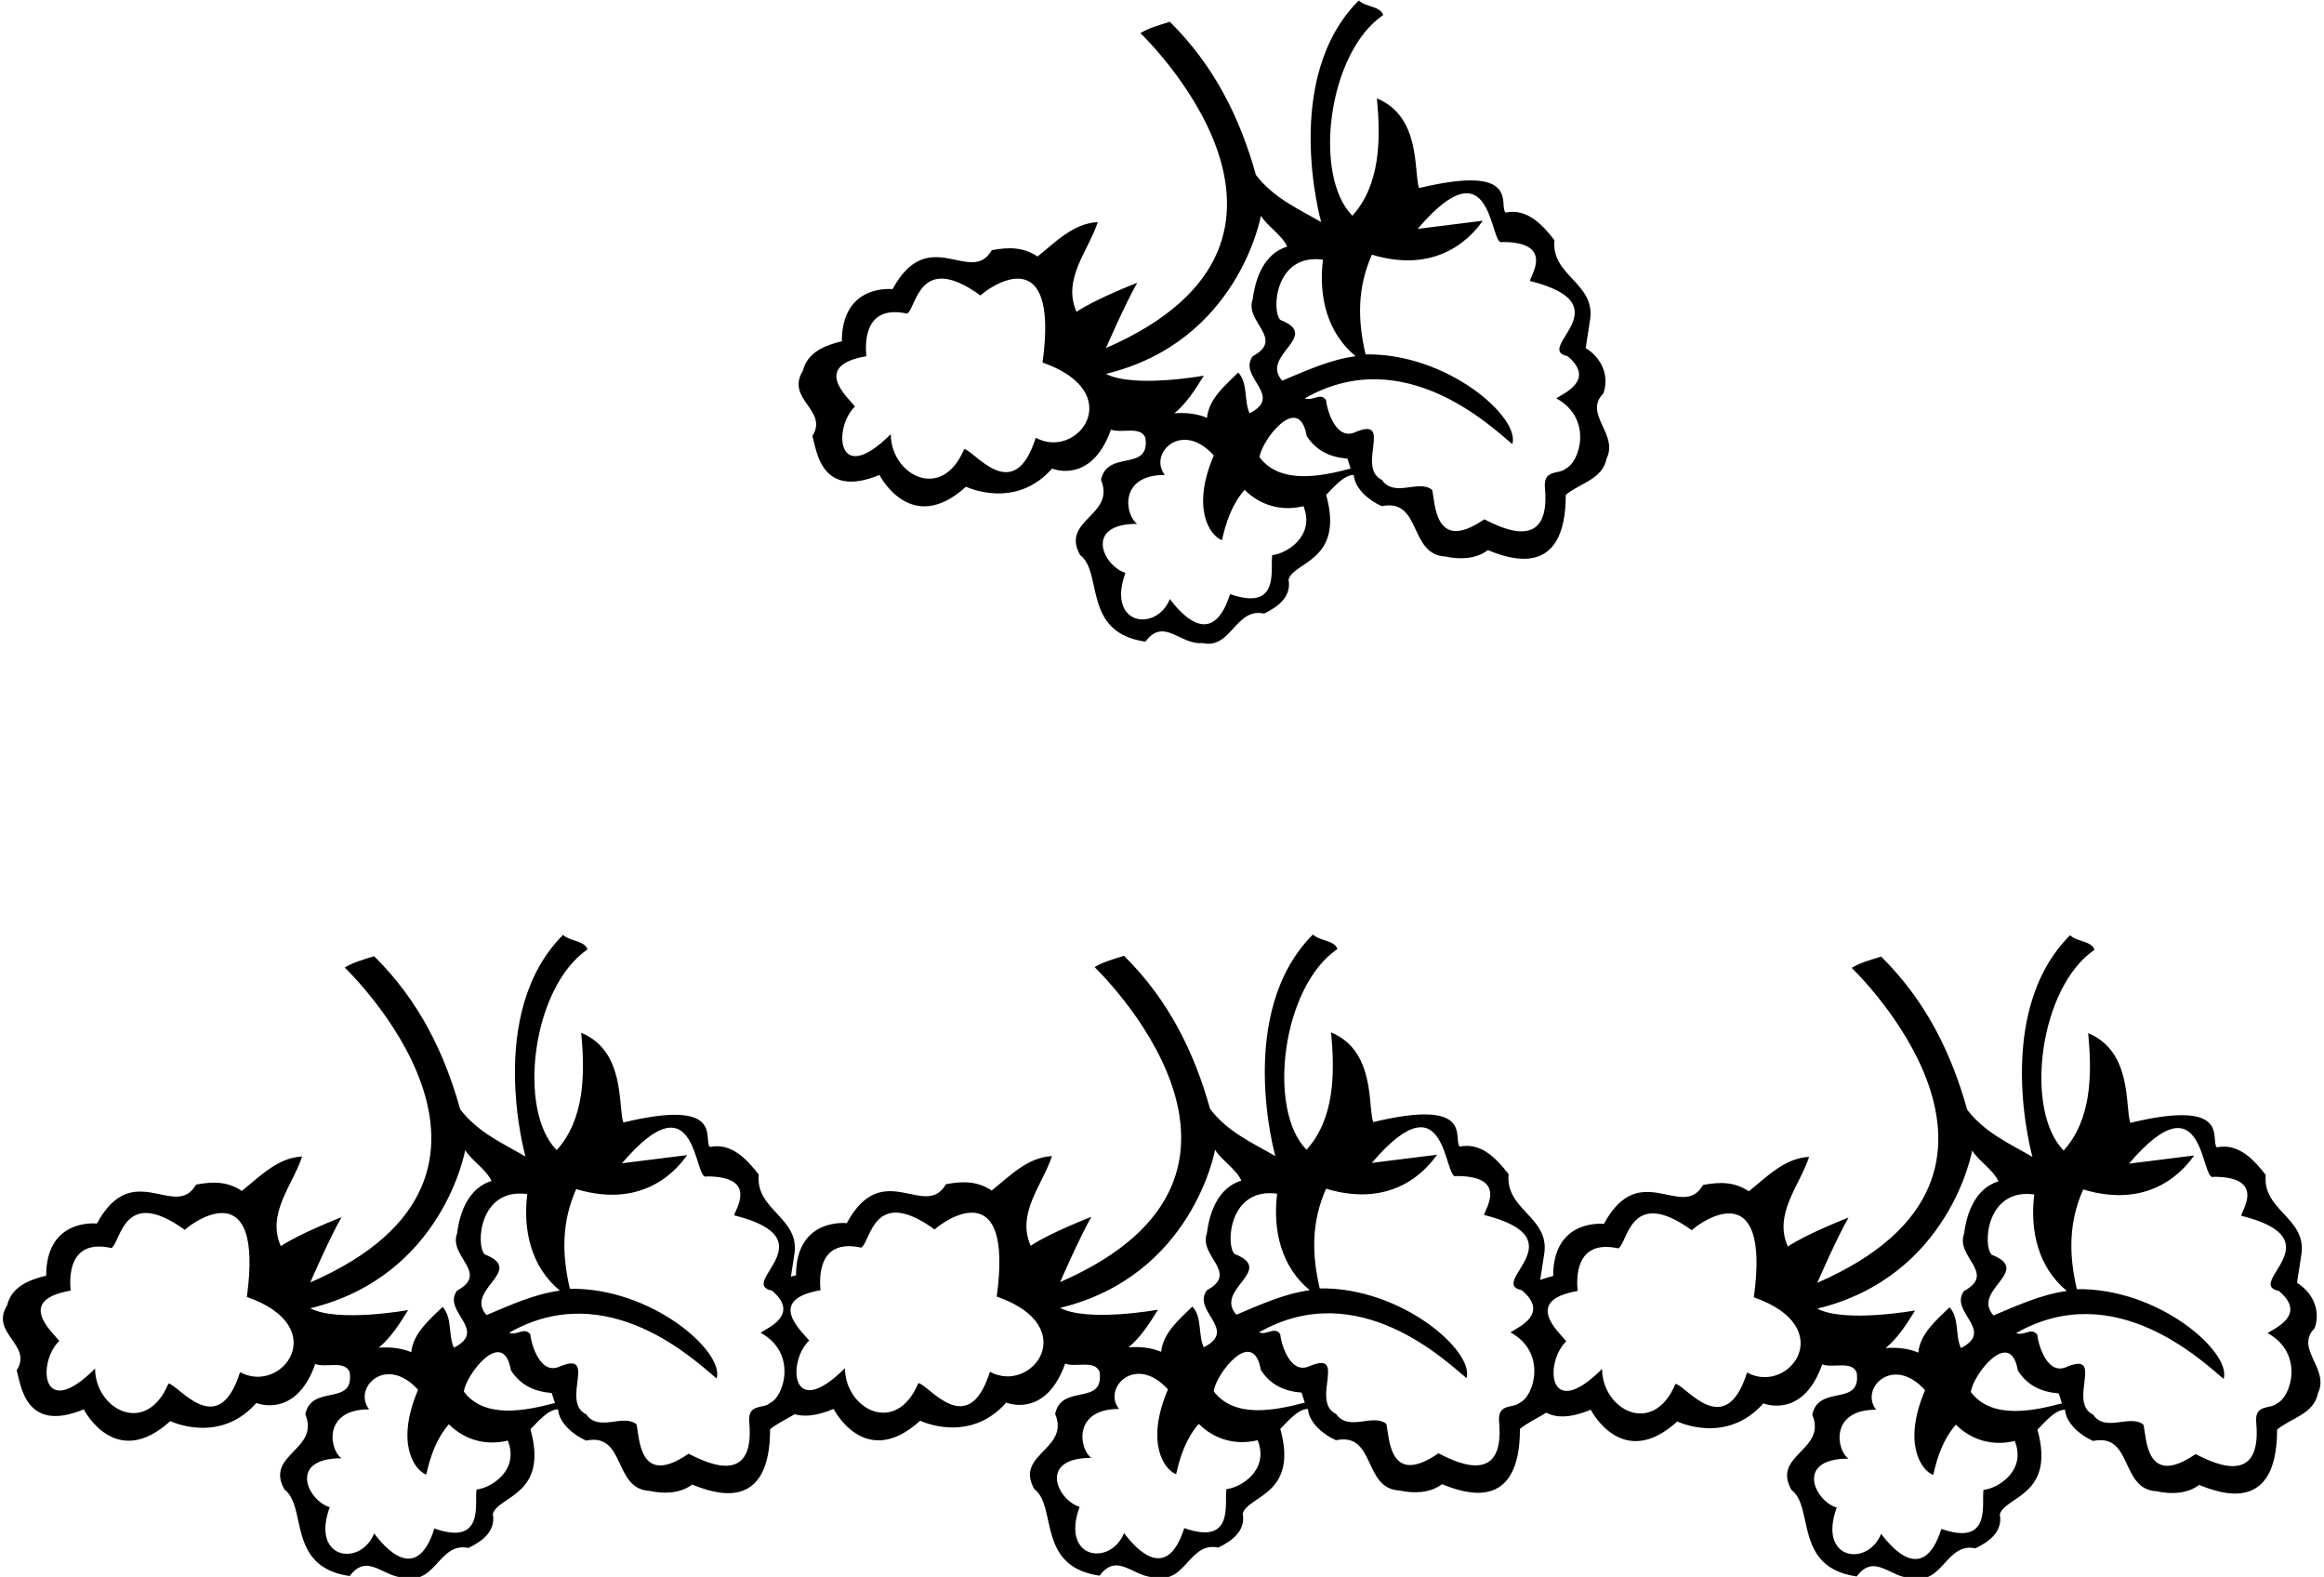 <?xml version="1.0" encoding="UTF-8"?>
<svg xmlns="http://www.w3.org/2000/svg" xmlns:xlink="http://www.w3.org/1999/xlink" width="513pt" height="348pt" viewBox="0 0 513 348" version="1.1">
<g id="surface1">
<path style=" stroke:none;fill-rule:nonzero;fill:rgb(0%,0%,0%);fill-opacity:1;" d="M 179.332 96.207 C 180.234 99.207 181.102 110.238 194.133 104.809 C 194.133 104.809 201.047 118.492 213.234 107.406 C 213.234 107.406 224.082 112.66 232.234 103.406 C 234.332 104.207 241.461 105.465 245.234 94.809 C 247.633 95.707 251.734 93.906 252.832 96.605 C 253.934 104.309 244.434 99.105 243.031 105.906 C 246.332 113.809 234.031 114.707 238.434 122.508 C 243.531 126.309 238.84 139.586 252.832 141.605 C 256.934 136.105 260.531 142.406 265.434 141.906 C 271.734 143.406 272.734 134.008 279.031 135.406 C 281.934 134.008 285.133 131.809 284.434 127.906 C 285.531 123.906 296.812 123.836 292.734 109.207 C 294.434 107.508 296.633 104.809 298.832 104.809 C 299.031 107.906 302.434 110.605 305.031 111.707 C 313.832 109.906 310.934 122.406 319.031 122.809 C 322.133 123.508 325.832 123.406 328.434 121.406 C 333.133 123.309 345.633 127.895 345.633 109.207 C 348.734 106.605 353.734 105.809 354.633 101.207 C 357.332 95.707 349.434 91.406 353.934 86.809 C 355.332 82.809 353.434 78.906 350.031 76.809 L 351.031 70.309 C 352.031 62.406 342.332 60.809 343.133 53.008 C 340.633 49.809 337.234 45.906 332.332 46.906 C 330.734 45.406 335.941 36.039 313.234 41.508 C 312.031 37.906 313.754 25.777 303.934 21.707 C 304.832 31.008 304.633 40.809 298.531 47.605 C 289.797 38.871 293.031 11.707 305.332 3.309 C 304.633 1.309 301.531 1.605 299.934 0.105 C 282.676 17.363 291.633 49.008 291.633 49.008 C 286.633 46.105 281.133 43.707 277.234 38.605 C 273.734 26.105 268.133 14.605 258.234 4.809 C 256.031 5.508 253.734 6.105 251.734 7.309 C 251.734 7.309 299.438 52.738 244.133 76.809 C 244.133 76.809 248.434 66.906 251.031 62.406 C 251.031 62.406 241.734 66.008 237.633 68.809 C 234.434 61.605 240.234 55.406 242.332 49.008 C 236.934 49.309 233.133 53.309 229.031 56.605 C 225.832 54.508 222.734 54.508 218.934 55.207 C 214.332 63.207 204.961 49.16 197.031 63.809 C 197.031 63.809 185.832 62.52 185.832 75.309 C 182.133 76.207 178.234 77.707 177.234 81.809 C 173.332 88.105 182.934 90.508 179.332 96.207 Z M 280.832 122.508 C 280.332 125.406 282.738 135.051 271.531 131.105 C 267.469 143.879 260.234 134.809 258.234 132.207 C 255.238 139.586 244.172 138.023 248.434 126.406 C 243.609 125.008 239.074 115.605 251.031 115.605 C 248.434 113.906 246.711 104.809 257.133 104.809 C 253.418 100.191 260.797 92.57 267.934 100.508 C 262.934 112.145 267.031 118.207 269.734 119.207 C 270.633 115.207 271.934 111.309 274.734 108.105 C 278.133 111.508 282.832 112.906 287.734 111.707 C 290.371 118.352 283.934 122.207 280.832 122.508 Z M 278.031 100.906 C 278.434 97.207 286.734 86.406 288.434 96.207 C 290.633 99.605 293.734 100.906 297.434 101.207 L 298.133 103.406 C 291.734 105.105 282.633 107.008 278.031 100.906 Z M 302.832 56.207 C 318.285 60.852 325.531 51.207 327.332 48.707 L 312.934 50.508 C 329.863 30.676 328.734 54.809 331.633 53.406 C 343.535 53.406 337.531 61.309 337.734 62.008 C 358.848 67.293 338.332 77.008 346.031 78.605 C 352.293 83.867 345.133 86.809 343.531 87.906 C 351.688 92.344 348.734 102.008 345.633 103.406 C 344.133 104.809 340.633 103.387 341.031 107.707 C 342.434 122.883 330.031 115.707 327.633 114.605 C 316.602 122.203 316.832 110.906 316.133 108.105 C 313.133 105.707 307.832 109.906 305.031 105.906 C 299.234 103.105 307.934 91.508 298.832 95.508 C 294.332 97.105 292.633 88.906 292.734 88.309 C 291.434 86.508 289.832 88.605 288.031 87.906 C 309.938 75.402 329.434 94.406 333.832 98.008 C 335.633 92.105 319.48 77.906 301.434 78.207 C 299.633 70.508 299.633 63.406 302.832 56.207 Z M 292.031 57.309 C 291.031 65.406 292.934 73.406 299.234 78.605 C 293.434 79.406 288.332 81.809 283.031 84.008 C 278.031 78.406 291.832 74.207 282.633 70.605 C 280.633 68.707 281.375 55.836 292.031 57.309 Z M 278.332 47.605 C 279.633 49.809 282.934 51.809 284.133 54.406 C 279.031 56.008 277.133 61.309 276.531 66.008 C 274.633 71.105 283.734 74.707 276.531 78.605 C 273.133 83.207 283.531 87.309 275.832 91.207 C 274.531 88.309 275.531 84.605 273.332 82.207 C 270.234 85.207 266.832 88.105 266.434 92.207 C 264.332 91.309 261.832 91.008 259.234 91.207 C 261.934 89.008 263.934 85.809 265.734 82.906 C 265.734 82.906 250.234 85.707 244.133 82.508 C 273.434 75.402 278.332 47.605 278.332 47.605 Z M 191.234 78.605 C 191.031 76.309 190.406 67.055 200.234 69.207 C 202.332 68.008 202.812 55.363 216.434 65.207 C 218.633 63.105 233.875 52.641 230.133 80.008 C 249.098 86.617 237.883 101.648 228.633 96.605 C 223.809 111.906 215.133 99.406 212.832 99.105 C 207.867 110.953 196.633 104.75 196.633 95.809 C 184.633 107.805 183.855 94.383 188.734 89.707 C 186.934 87.508 179.191 80.707 191.234 78.605 Z M 510.941 293.098 C 512.344 289.098 510.441 285.199 507.043 283.098 L 508.043 276.598 C 509.043 268.699 499.344 267.098 500.145 259.297 C 497.645 256.098 494.242 252.199 489.344 253.199 C 487.742 251.699 492.953 242.328 470.242 247.797 C 469.043 244.199 470.762 232.07 460.941 227.996 C 461.844 237.297 461.645 247.098 455.543 253.898 C 446.809 245.16 450.043 217.996 462.344 209.598 C 461.645 207.598 458.543 207.898 456.941 206.398 C 439.684 223.656 448.645 255.297 448.645 255.297 C 443.645 252.398 438.145 249.996 434.242 244.898 C 430.742 232.398 425.145 220.898 415.242 211.098 C 413.043 211.797 410.742 212.398 408.742 213.598 C 408.742 213.598 456.449 259.031 401.145 283.098 C 401.145 283.098 405.441 273.199 408.043 268.699 C 408.043 268.699 398.742 272.297 394.645 275.098 C 391.441 267.898 397.242 261.699 399.344 255.297 C 393.941 255.598 390.145 259.598 386.043 262.898 C 382.844 260.797 379.742 260.797 375.941 261.496 C 371.344 269.496 361.969 255.453 354.043 270.098 C 354.043 270.098 342.844 268.812 342.844 281.598 C 341.887 281.832 340.918 282.102 339.988 282.449 L 340.914 276.43 C 341.914 268.531 332.219 266.93 333.016 259.129 C 330.516 255.93 327.113 252.031 322.219 253.031 C 320.613 251.531 325.824 242.16 303.113 247.629 C 301.914 244.031 303.637 231.902 293.816 227.828 C 294.719 237.129 294.516 246.93 288.414 253.73 C 279.68 244.992 282.914 217.828 295.219 209.43 C 294.516 207.43 291.414 207.73 289.816 206.23 C 272.559 223.488 281.516 255.129 281.516 255.129 C 276.516 252.23 271.016 249.832 267.117 244.73 C 263.617 232.23 258.016 220.73 248.117 210.93 C 245.914 211.629 243.617 212.23 241.617 213.43 C 241.617 213.43 289.32 258.859 234.016 282.93 C 234.016 282.93 238.316 273.031 240.914 268.531 C 240.914 268.531 231.617 272.129 227.516 274.93 C 224.316 267.73 230.117 261.531 232.215 255.129 C 226.816 255.43 223.016 259.43 218.914 262.73 C 215.715 260.629 212.617 260.629 208.816 261.332 C 204.215 269.332 194.844 255.281 186.914 269.93 C 186.914 269.93 175.715 268.645 175.715 281.43 C 175.34 281.52 174.965 281.617 174.59 281.723 L 175.391 276.516 C 176.391 268.613 166.691 267.016 167.492 259.215 C 164.992 256.016 161.59 252.113 156.691 253.113 C 155.09 251.613 160.301 242.246 137.59 247.715 C 136.391 244.113 138.109 231.984 128.289 227.914 C 129.191 237.215 128.992 247.016 122.891 253.816 C 114.156 245.078 117.391 217.914 129.691 209.516 C 128.992 207.516 125.891 207.812 124.289 206.312 C 107.031 223.57 115.992 255.215 115.992 255.215 C 110.992 252.316 105.492 249.914 101.59 244.812 C 98.09 232.312 92.492 220.812 82.59 211.016 C 80.391 211.715 78.09 212.312 76.09 213.516 C 76.09 213.516 123.797 258.945 68.492 283.016 C 68.492 283.016 72.789 273.113 75.391 268.613 C 75.391 268.613 66.09 272.215 61.992 275.016 C 58.789 267.816 64.59 261.613 66.691 255.215 C 61.289 255.516 57.492 259.516 53.391 262.816 C 50.191 260.715 47.09 260.715 43.289 261.414 C 38.691 269.414 29.316 255.367 21.391 270.016 C 21.391 270.016 10.191 268.727 10.191 281.516 C 6.492 282.414 2.59 283.914 1.59 288.016 C -2.309 294.316 7.293 296.715 3.691 302.414 C 4.59 305.414 5.457 316.445 18.492 311.016 C 18.492 311.016 25.406 324.699 37.59 313.613 C 37.59 313.613 48.438 318.867 56.59 309.613 C 58.691 310.414 65.82 311.672 69.59 301.016 C 71.992 301.914 76.09 300.113 77.191 302.816 C 78.289 310.516 68.789 305.316 67.391 312.113 C 70.691 320.016 58.391 320.914 62.789 328.715 C 67.891 332.516 63.195 345.793 77.191 347.812 C 81.289 342.312 84.891 348.613 89.789 348.113 C 96.09 349.613 97.09 340.215 103.391 341.613 C 106.289 340.215 109.492 338.012 108.789 334.113 C 109.891 330.113 121.172 330.043 117.09 315.414 C 118.789 313.715 120.992 311.016 123.191 311.016 C 123.391 314.113 126.789 316.816 129.391 317.914 C 138.191 316.113 135.289 328.613 143.391 329.016 C 146.492 329.715 150.191 329.613 152.789 327.613 C 157.492 329.516 169.992 334.098 169.992 315.414 C 171.426 314.211 173.773 313.078 175.43 312.094 C 177.461 312.699 180.223 312.512 184.016 310.93 C 184.016 310.93 190.93 324.617 203.117 313.531 C 203.117 313.531 213.965 318.781 222.117 309.531 C 224.215 310.332 231.344 311.59 235.117 300.93 C 237.516 301.832 241.617 300.031 242.715 302.73 C 243.816 310.43 234.316 305.23 232.914 312.031 C 236.215 319.93 223.914 320.832 228.316 328.629 C 233.414 332.43 228.723 345.707 242.715 347.73 C 246.816 342.23 250.414 348.531 255.316 348.031 C 261.617 349.531 262.617 340.129 268.914 341.531 C 271.816 340.129 275.016 337.93 274.316 334.031 C 275.414 330.031 286.695 329.961 282.613 315.332 C 284.316 313.629 286.516 310.93 288.719 310.93 C 288.914 314.031 292.316 316.73 294.914 317.832 C 303.719 316.031 300.816 328.531 308.914 328.93 C 312.016 329.629 315.719 329.531 318.316 327.531 C 323.016 329.43 335.516 334.016 335.516 315.332 C 337.066 314.031 339.574 312.859 341.324 311.758 C 343.434 312.879 346.523 313.023 351.145 311.098 C 351.145 311.098 358.059 324.785 370.242 313.699 C 370.242 313.699 381.09 318.949 389.242 309.699 C 391.344 310.496 398.473 311.758 402.242 301.098 C 404.645 301.996 408.742 300.199 409.844 302.898 C 410.941 310.598 401.441 305.398 400.043 312.199 C 403.344 320.098 391.043 320.996 395.441 328.797 C 400.543 332.598 395.848 345.875 409.844 347.898 C 413.941 342.398 417.543 348.699 422.441 348.199 C 428.742 349.699 429.742 340.297 436.043 341.699 C 438.941 340.297 442.145 338.098 441.441 334.199 C 442.543 330.199 453.824 330.129 449.742 315.496 C 451.441 313.797 453.645 311.098 455.844 311.098 C 456.043 314.199 459.441 316.898 462.043 317.996 C 470.844 316.199 467.941 328.699 476.043 329.098 C 479.145 329.797 482.844 329.699 485.441 327.699 C 490.145 329.598 502.645 334.184 502.645 315.496 C 505.742 312.898 510.742 312.098 511.645 307.496 C 514.344 301.996 506.441 297.699 510.941 293.098 Z M 52.992 302.816 C 48.164 318.113 39.492 305.613 37.191 305.316 C 32.227 317.16 20.992 310.957 20.992 302.016 C 8.992 314.012 8.215 300.59 13.09 295.914 C 11.289 293.715 3.551 286.914 15.59 284.816 C 15.391 282.516 14.766 273.262 24.59 275.414 C 26.691 274.215 27.168 261.57 40.789 271.414 C 42.992 269.316 58.23 258.844 54.492 286.215 C 73.457 292.824 62.242 307.855 52.992 302.816 Z M 116.391 263.516 C 115.391 271.613 117.289 279.613 123.59 284.816 C 117.789 285.613 112.691 288.016 107.391 290.215 C 102.391 284.613 116.191 280.414 106.992 276.816 C 104.992 274.914 105.734 262.039 116.391 263.516 Z M 68.492 288.715 C 97.789 281.609 102.691 253.816 102.691 253.816 C 103.992 256.016 107.289 258.016 108.492 260.613 C 103.391 262.215 101.492 267.516 100.891 272.215 C 98.992 277.316 108.09 280.914 100.891 284.816 C 97.492 289.414 107.891 293.516 100.191 297.414 C 98.891 294.516 99.891 290.816 97.691 288.414 C 94.59 291.414 91.191 294.316 90.789 298.414 C 88.691 297.516 86.191 297.215 83.59 297.414 C 86.289 295.215 88.289 292.016 90.09 289.113 C 90.09 289.113 74.59 291.914 68.492 288.715 Z M 105.191 328.715 C 104.691 331.613 107.094 341.258 95.891 337.316 C 91.828 350.086 84.59 341.012 82.59 338.414 C 79.598 345.793 68.527 344.23 72.789 332.613 C 67.969 331.215 63.43 321.816 75.391 321.816 C 72.789 320.113 71.07 311.016 81.492 311.016 C 77.777 306.398 85.156 298.781 92.289 306.715 C 87.293 318.352 91.391 324.414 94.09 325.414 C 94.992 321.414 96.289 317.516 99.09 314.316 C 102.492 317.715 107.191 319.113 112.09 317.914 C 114.73 324.555 108.289 328.414 105.191 328.715 Z M 102.391 307.113 C 102.789 303.414 111.09 292.613 112.789 302.414 C 114.992 305.816 118.09 307.113 121.789 307.414 L 122.492 309.613 C 116.09 311.316 106.992 313.215 102.391 307.113 Z M 169.992 309.613 C 168.492 311.016 164.992 309.594 165.391 313.914 C 166.789 329.09 154.391 321.914 151.992 320.816 C 140.957 328.41 141.191 317.113 140.492 314.316 C 137.492 311.914 132.191 316.113 129.391 312.113 C 123.59 309.316 132.289 297.715 123.191 301.715 C 118.691 303.316 116.992 295.113 117.09 294.516 C 115.789 292.715 114.191 294.816 112.391 294.113 C 134.293 281.609 153.789 300.613 158.191 304.215 C 159.992 298.316 143.84 284.113 125.789 284.414 C 123.992 276.715 123.992 269.613 127.191 262.414 C 142.645 267.059 149.891 257.414 151.691 254.914 L 137.289 256.715 C 154.223 236.883 153.09 261.016 155.992 259.613 C 167.891 259.613 161.891 267.516 162.09 268.215 C 183.203 273.5 162.691 283.215 170.391 284.816 C 176.648 290.074 169.492 293.016 167.891 294.113 C 176.047 298.551 173.09 308.215 169.992 309.613 Z M 218.516 302.73 C 213.691 318.031 205.016 305.531 202.715 305.23 C 197.754 317.078 186.516 310.871 186.516 301.93 C 174.516 313.93 173.738 300.508 178.617 295.832 C 176.816 293.629 169.074 286.832 181.117 284.73 C 180.914 282.43 180.289 273.176 190.117 275.332 C 192.215 274.129 192.695 261.484 206.316 271.332 C 208.516 269.23 223.758 258.762 220.016 286.129 C 238.98 292.738 227.766 307.773 218.516 302.73 Z M 281.914 263.43 C 280.914 271.531 282.816 279.531 289.113 284.73 C 283.316 285.531 278.219 287.93 272.914 290.129 C 267.914 284.531 281.719 280.332 272.516 276.73 C 270.516 274.832 271.258 261.957 281.914 263.43 Z M 234.016 288.629 C 263.316 281.527 268.215 253.73 268.215 253.73 C 269.516 255.93 272.816 257.93 274.016 260.531 C 268.914 262.129 267.016 267.43 266.414 272.129 C 264.516 277.23 273.613 280.832 266.414 284.73 C 263.016 289.332 273.414 293.43 265.715 297.332 C 264.414 294.43 265.414 290.73 263.215 288.332 C 260.117 291.332 256.715 294.23 256.316 298.332 C 254.215 297.43 251.715 297.129 249.117 297.332 C 251.816 295.129 253.816 291.93 255.617 289.031 C 255.617 289.031 240.117 291.832 234.016 288.629 Z M 270.715 328.629 C 270.215 331.531 272.617 341.176 261.414 337.23 C 257.352 350 250.117 340.93 248.117 338.332 C 245.121 345.707 234.055 344.145 238.316 332.531 C 233.492 331.129 228.957 321.73 240.914 321.73 C 238.316 320.031 236.594 310.93 247.016 310.93 C 243.301 306.316 250.68 298.695 257.816 306.629 C 252.816 318.27 256.914 324.332 259.617 325.332 C 260.516 321.332 261.816 317.43 264.617 314.23 C 268.016 317.629 272.719 319.031 277.613 317.832 C 280.254 324.473 273.816 328.332 270.715 328.629 Z M 267.914 307.031 C 268.316 303.332 276.613 292.531 278.316 302.332 C 280.516 305.73 283.613 307.031 287.316 307.332 L 288.016 309.531 C 281.613 311.23 272.516 313.129 267.914 307.031 Z M 335.516 309.531 C 334.016 310.93 330.516 309.508 330.914 313.832 C 332.316 329.008 319.914 321.832 317.516 320.73 C 306.48 328.324 306.719 317.031 306.016 314.23 C 303.016 311.832 297.719 316.031 294.914 312.031 C 289.113 309.23 297.816 297.629 288.719 301.629 C 284.219 303.23 282.516 295.031 282.613 294.43 C 281.316 292.629 279.719 294.73 277.914 294.031 C 299.816 281.527 319.316 300.531 323.719 304.129 C 325.516 298.23 309.359 284.031 291.316 284.332 C 289.516 276.629 289.516 269.531 292.719 262.332 C 308.172 266.973 315.414 257.332 317.219 254.832 L 302.816 256.629 C 319.746 236.801 318.613 260.93 321.516 259.531 C 333.414 259.531 327.414 267.43 327.613 268.129 C 348.73 273.414 328.219 283.129 335.914 284.73 C 342.176 289.988 335.016 292.93 333.414 294.031 C 341.57 298.469 338.613 308.129 335.516 309.531 Z M 385.645 302.898 C 380.816 318.199 372.145 305.699 369.844 305.398 C 364.879 317.246 353.645 311.039 353.645 302.098 C 341.645 314.098 340.867 300.672 345.742 295.996 C 343.941 293.797 336.203 286.996 348.242 284.898 C 348.043 282.598 347.414 273.344 357.242 275.496 C 359.344 274.297 359.82 261.656 373.441 271.496 C 375.645 269.398 390.883 258.93 387.145 286.297 C 406.105 292.906 394.895 307.941 385.645 302.898 Z M 449.043 263.598 C 448.043 271.699 449.941 279.699 456.242 284.898 C 450.441 285.699 445.344 288.098 440.043 290.297 C 435.043 284.699 448.844 280.496 439.645 276.898 C 437.645 274.996 438.387 262.125 449.043 263.598 Z M 401.145 288.797 C 430.441 281.695 435.344 253.898 435.344 253.898 C 436.645 256.098 439.941 258.098 441.145 260.699 C 436.043 262.297 434.145 267.598 433.543 272.297 C 431.645 277.398 440.742 280.996 433.543 284.898 C 430.145 289.496 440.543 293.598 432.844 297.496 C 431.543 294.598 432.543 290.898 430.344 288.496 C 427.242 291.496 423.844 294.398 423.441 298.496 C 421.344 297.598 418.844 297.297 416.242 297.496 C 418.941 295.297 420.941 292.098 422.742 289.199 C 422.742 289.199 407.242 291.996 401.145 288.797 Z M 437.844 328.797 C 437.344 331.699 439.746 341.344 428.543 337.398 C 424.477 350.168 417.242 341.098 415.242 338.5 C 412.25 345.875 401.18 344.312 405.441 332.699 C 400.621 331.297 396.082 321.898 408.043 321.898 C 405.441 320.199 403.723 311.098 414.145 311.098 C 410.426 306.48 417.809 298.863 424.941 306.797 C 419.945 318.438 424.043 324.496 426.742 325.496 C 427.645 321.496 428.941 317.598 431.742 314.398 C 435.145 317.797 439.844 319.199 444.742 317.996 C 447.383 324.641 440.941 328.496 437.844 328.797 Z M 435.043 307.199 C 435.441 303.496 443.742 292.699 445.441 302.496 C 447.645 305.898 450.742 307.199 454.441 307.496 L 455.145 309.699 C 448.742 311.398 439.645 313.297 435.043 307.199 Z M 502.645 309.699 C 501.145 311.098 497.645 309.676 498.043 313.996 C 499.441 329.172 487.043 321.996 484.645 320.898 C 473.609 328.492 473.844 317.199 473.145 314.398 C 470.145 311.996 464.844 316.199 462.043 312.199 C 456.242 309.398 464.941 297.797 455.844 301.797 C 451.344 303.398 449.645 295.199 449.742 294.598 C 448.441 292.797 446.844 294.898 445.043 294.199 C 466.945 281.695 486.441 300.699 490.844 304.297 C 492.645 298.398 476.488 284.199 458.441 284.496 C 456.645 276.797 456.645 269.699 459.844 262.496 C 475.297 267.141 482.543 257.496 484.344 254.996 L 469.941 256.797 C 486.875 236.969 485.742 261.098 488.645 259.699 C 500.543 259.699 494.543 267.598 494.742 268.297 C 515.855 273.586 495.344 283.297 503.043 284.898 C 509.301 290.156 502.145 293.098 500.543 294.199 C 508.699 298.637 505.742 308.297 502.645 309.699 "/>
</g>
</svg>
